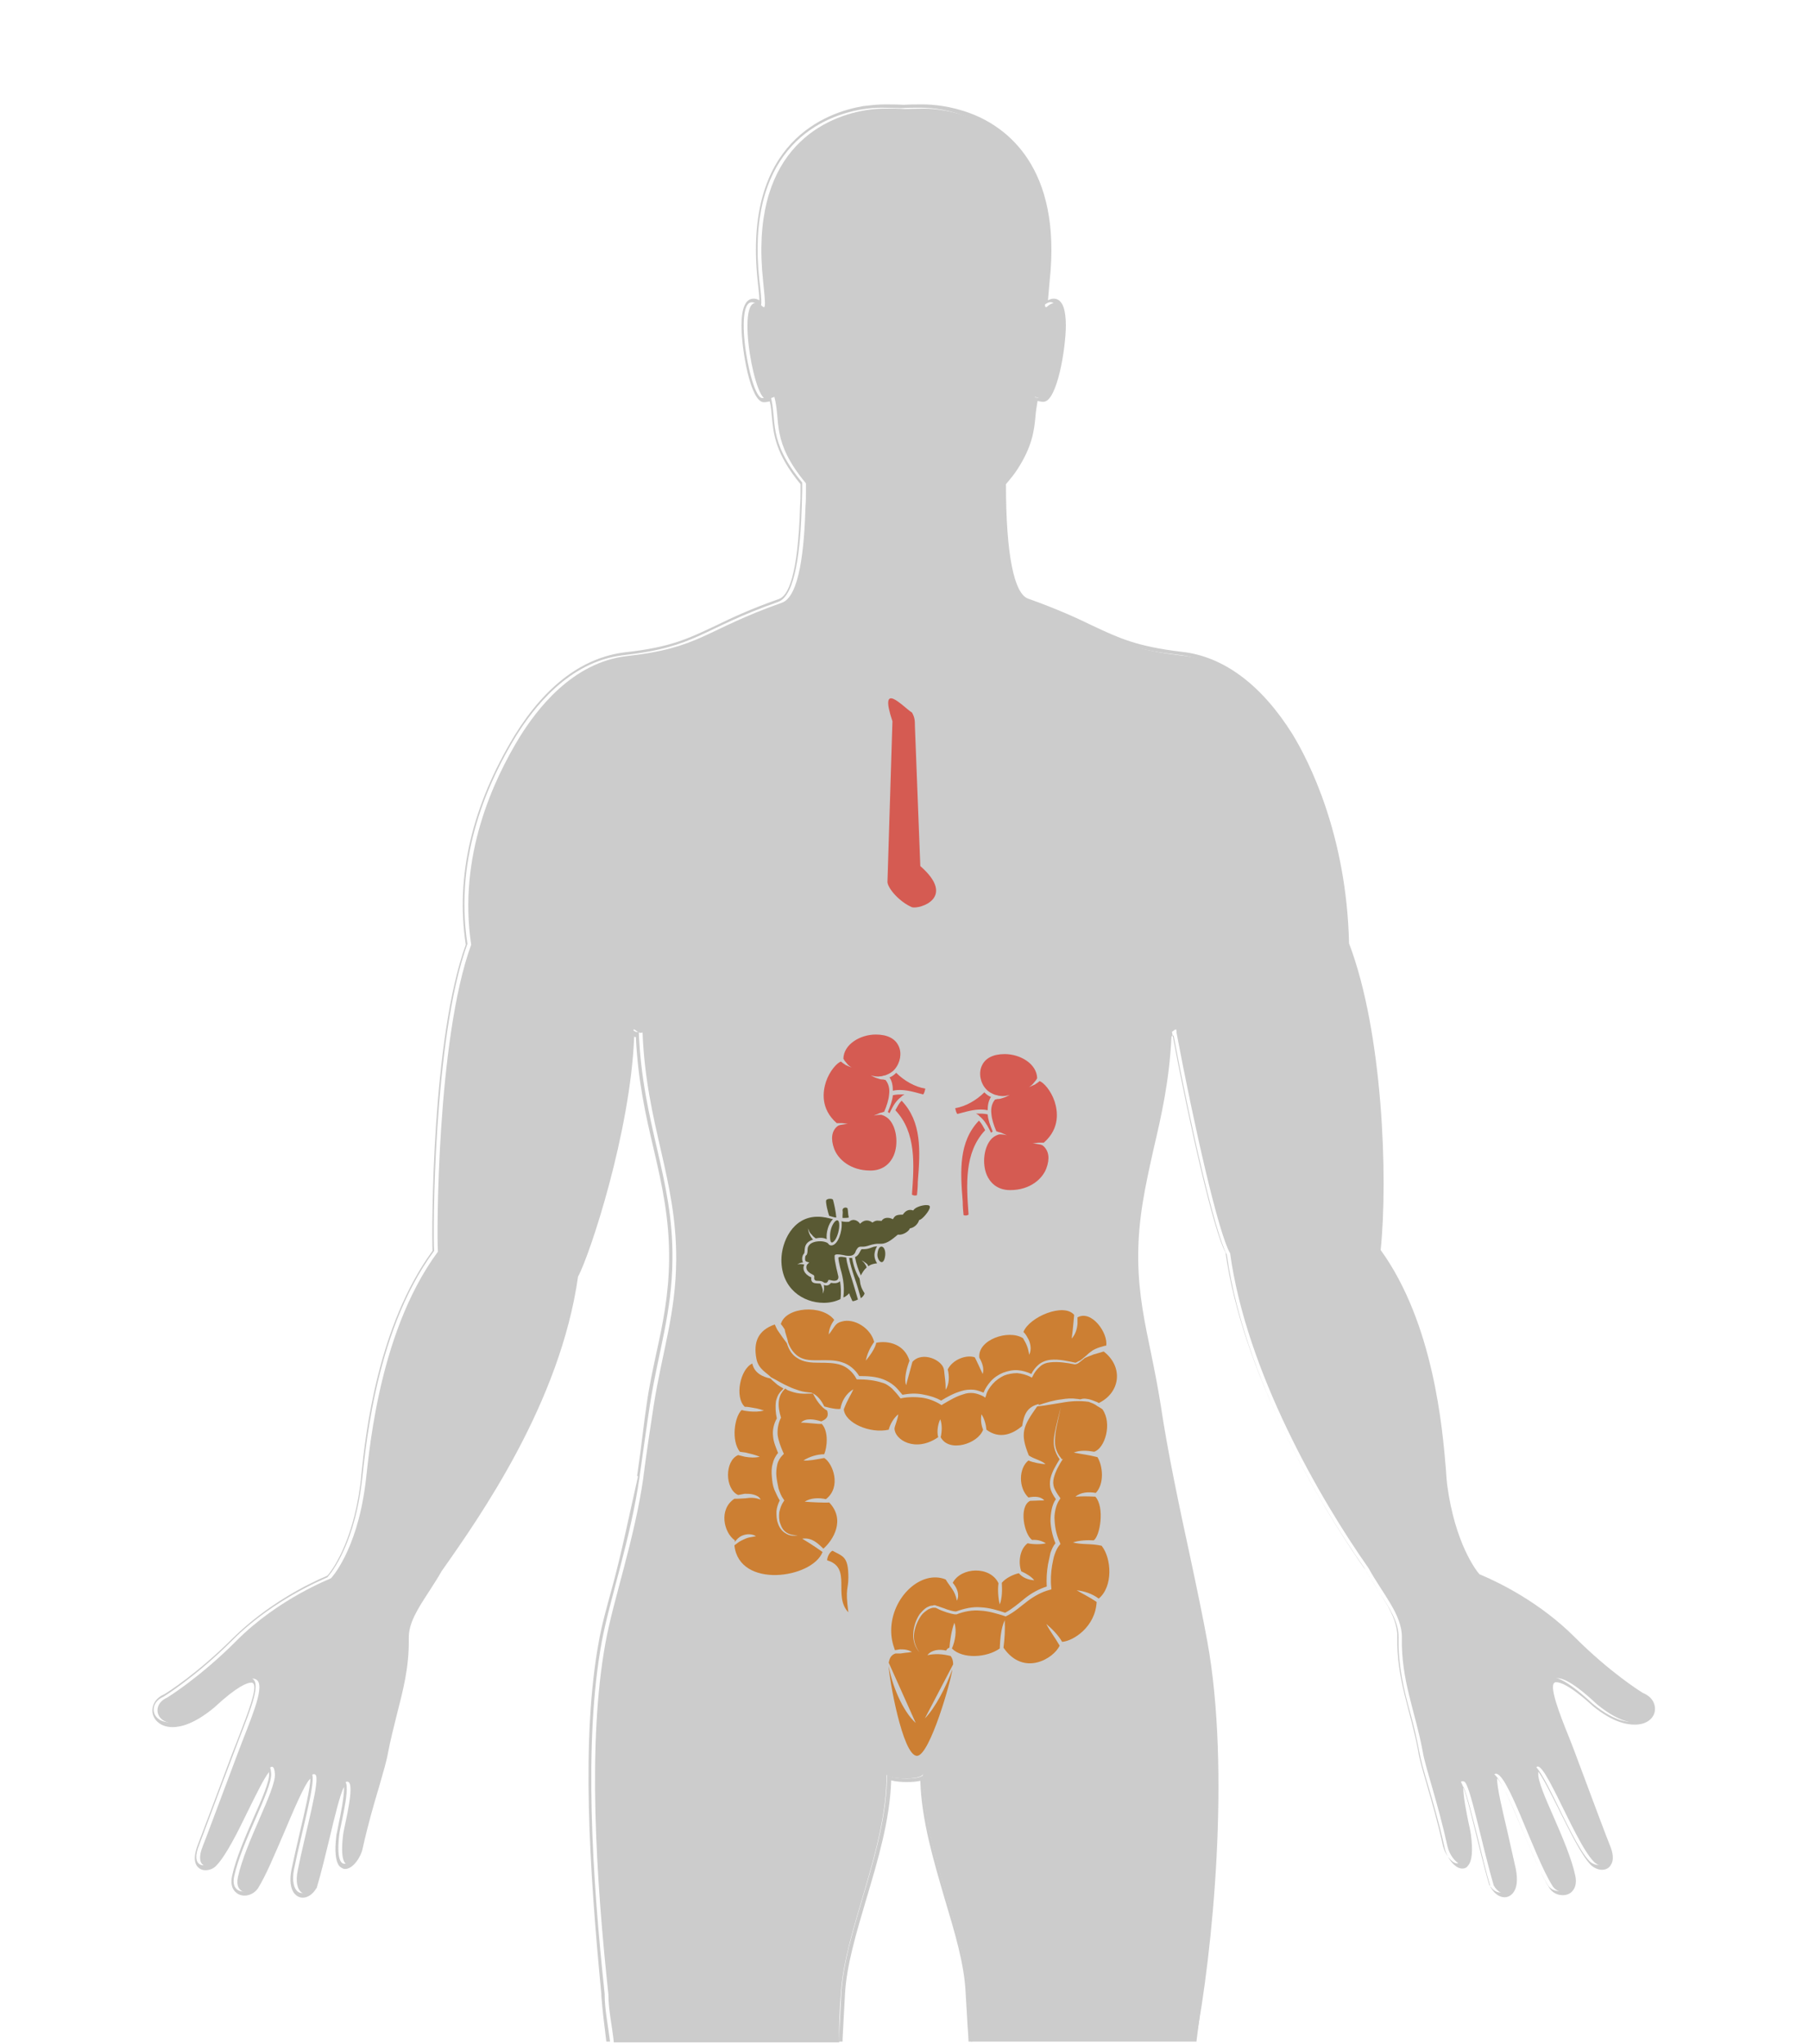<?xml version="1.0" encoding="utf-8"?>
<!-- Generator: Adobe Illustrator 19.2.0, SVG Export Plug-In . SVG Version: 6.00 Build 0)  -->
<svg version="1.1" id="Male" xmlns="http://www.w3.org/2000/svg" xmlns:xlink="http://www.w3.org/1999/xlink" x="0px" y="0px"
	 viewBox="0 0 435 491.3" style="enable-background:new 0 0 435 491.3;" xml:space="preserve">
<style type="text/css">
	.st0{fill:#CCCCCC;}
	.st1{opacity:0.5;}
	.st2{fill:#D8352A;}
	.st3{fill:#333300;}
	.st4{fill:#CC6600;}
    
    #Male-Bowel {
        opacity: 0.75;
        cursor: pointer;
    }
    #Male-Bowel:hover {
        opacity: 1.0;
        stroke:#5C0F00;    
    }
    
    #Male-Pancreas {
        opacity: 0.75;
        cursor: pointer;
    }
    #Male-Pancreas:hover {
        opacity: 1.0;
        stroke:#5C0F00;    
    }    

    #Male-Kidney {
        opacity: 0.75;
        cursor: pointer;
    }
    #Male-Kidney:hover {
        opacity: 1.0;
        stroke:#5C0F00;    
    }

    #Male-Oesophagus {
        opacity: 0.75;
        cursor: pointer;
    }
    #Male-Oesophagus:hover {
        opacity: 1.0;
        stroke:#5C0F00;    
    }    
      
</style>
<path id="Skin" class="st0" d="M290.3,394.5c-1-5.5-2.5-12.7-4.1-20.2c-2.6-12-5.5-25.7-7.1-36.6c-0.7-4.4-1.5-8.4-2.3-12.3
	c-1.5-7.3-3-14.1-3.1-22.6c-0.1-9.9,1.8-18,3.7-26.6c1.9-8.1,3.8-16.4,4.3-27.1c0.2,0,0.3-0.1,0.5-0.2c4.2,22.3,9.9,47.2,12.8,52.7
	c4.6,33,26.7,66.4,33.4,75.9c1,1.7,2,3.4,3.1,5c2.6,4,4.9,7.5,4.8,11.2c-0.1,7,1.3,12.6,2.9,18.4c0.8,2.9,1.5,5.9,2.1,9.1
	c0.3,1.8,1.1,4.6,2.1,8c1.2,4.1,2.7,9.2,4,15.1c0.4,2,2.3,4.9,4.2,4.9c0.6,0,1.1-0.2,1.4-0.7c1-1.1,1.2-3.6,0.7-7.5
	c-0.1-0.5-0.2-1.3-0.5-2.5c-0.4-1.9-1.5-7.2-1.3-9c0.8,1.7,2.2,7.4,3.4,12.1c1,4.1,2,8.3,3.1,12v0.1l0.1,0.1
	c0.9,1.5,2.1,2.3,3.3,2.3c0.8,0,1.5-0.4,2-1c1-1.2,1.2-3.2,0.7-5.8c-0.6-2.7-1.3-5.8-2-8.9c-1.1-4.7-2.6-10.9-2.5-12.9
	c1.5,1.4,4.4,8.3,6.3,13c2.2,5.2,4.4,10.5,6.3,13.4c0.7,1.1,1.9,1.7,3.2,1.7c1,0,1.9-0.4,2.4-1.1c0.5-0.6,1-1.7,0.6-3.6
	c-0.9-4.2-3.2-9.5-5.2-14.1c-2-4.5-3.8-8.7-3.7-10.4c0-0.2,0-0.4,0-0.5c1.1,1.4,3.3,5.8,5,9.2c2.7,5.4,5.4,10.9,7.6,13.2
	c0.7,0.7,1.8,1.2,2.7,1.2c0.9,0,1.7-0.4,2.1-1.1c0.8-1.1,0.7-2.8-0.3-5.1c-0.4-0.9-4.3-11.3-8.4-22.3c-0.5-1.4-1.1-2.8-1.6-4.1
	c-1.9-4.7-4.4-11.2-3.3-12.3c0.1-0.1,0.2-0.2,0.5-0.2c0.9,0,3.2,0.6,8.9,5.8c4.7,3.8,8,4.4,10,4.4l0,0c3,0,4.5-1.6,4.8-3.1
	c0.3-1.6-0.4-3.5-2.8-4.5c-0.7-0.4-8-5-16.4-13.4c-8.2-8.2-17.8-13-22.8-15.1h-0.1c-0.8-0.9-5.9-7.4-7.8-21.5
	c-0.1-0.7-0.2-2-0.3-3.6c-0.8-9.7-2.9-35.2-15.7-52.9c1.8-17.4,0.5-52.5-7.6-73.7c-0.6-26.2-9.7-43.9-13.6-50.3
	c-7.4-11.8-16.5-18.7-26.6-19.8c-10.9-1.3-15.1-3.3-21.5-6.3c-3.9-1.9-8.5-4-15.5-6.5c-3.3-1.2-5.3-10.4-5.3-27.5l0,0
	c1-1.2,2-2.4,2.7-3.5c3.6-5.5,4.1-9.4,4.4-12.9c0.1-1.2,0.3-2.4,0.5-3.6c0.5,0.1,1,0.2,1.4,0.2c3.3,0,5.4-12.9,5.4-18.4
	c0-1.8-0.2-3.2-0.5-4.2c-0.6-1.8-1.6-2.2-2.4-2.2c-0.4,0-0.9,0.1-1.4,0.4c0.1-1.3,0.3-3.3,0.4-4.6c3-27.5-10.5-37.1-18.9-40.3
	c-5-1.9-9.4-2.2-11.6-2.2c-1.5,0-3.1,0-4.6,0.1c-1.5-0.1-3.1-0.1-4.6-0.1c-1.6,0-3.4,0.2-5.1,0.4c-8.8,1.5-29,8.5-25.4,42.1
	c0.1,1.2,0.4,3.3,0.4,4.6c-0.5-0.3-0.9-0.4-1.4-0.4c-1.9,0-2.9,2.2-2.9,6.5c0,5.5,2.1,18.4,5.4,18.4c0.4,0,0.9-0.1,1.4-0.2
	c0.3,1.2,0.4,2.4,0.5,3.6c0.4,4.2,0.8,8.9,6.9,16.3c0,0.5,0,0.9,0,1.4v0.3c0,1.1,0,2.2-0.1,3.4c-0.5,17.3-3,21.8-5.1,22.5
	c-7.1,2.5-11.5,4.6-15.4,6.5c-6.4,3-10.6,5.1-21.5,6.3c-10.1,1.2-19.1,7.8-26.6,19.9c-10.3,17-14.3,33.9-11.8,50.4
	c-8.2,22.5-8.2,68.4-8,73.6c-13.2,18.1-16.1,44-17.1,53.7c-0.1,1.2-0.2,2.1-0.3,2.8c-1.9,14.1-7,20.6-7.8,21.5c0,0-0.1,0-0.1,0.1
	c-5,2.1-14.6,7-22.8,15.1c-8.3,8.3-15.7,13-16.4,13.4c-2.4,1-3.1,3.1-2.8,4.6s1.8,3.3,4.8,3.3c2,0,5.3-0.8,10-4.7c5.6-5.2,8-6,8.9-6
	c0.3,0,0.4,0.1,0.5,0.2c1.1,1.1-1.5,7.6-3.3,12.3c-0.5,1.4-1.1,2.8-1.6,4.1c-3.7,9.9-8,21.3-8.4,22.3c-0.9,2.3-1,4-0.3,5.1
	c0.5,0.7,1.2,1.1,2.1,1.1c1,0,2-0.4,2.7-1.2c2.2-2.3,5-7.8,7.6-13.2c1.7-3.4,3.8-7.8,5-9.2c0,0.1,0,0.3,0,0.5
	c0.1,1.7-1.7,6-3.7,10.4c-2,4.6-4.3,9.9-5.2,14.1c-0.4,1.9,0.1,3,0.6,3.6c0.6,0.7,1.4,1.1,2.4,1.1c1.3,0,2.5-0.7,3.2-1.7
	c1.9-3,4.1-8.3,6.3-13.4c2-4.7,4.9-11.7,6.3-13c0.1,1.9-1.4,8.2-2.5,12.9c-0.7,3-1.4,6.1-2,8.9c-0.5,2.5-0.3,4.6,0.7,5.8
	c0.5,0.6,1.2,1,2,1c1.2,0,2.4-0.8,3.3-2.3l0.1-0.1v-0.1c1.1-3.7,2.1-7.9,3.1-12c1.1-4.7,2.5-10.4,3.4-12.1c0.2,1.8-0.9,7.1-1.3,9
	c-0.2,1.2-0.4,2-0.5,2.5c-0.5,4-0.2,6.4,0.7,7.5c0.4,0.4,0.9,0.7,1.4,0.7c1.9,0,3.8-2.9,4.2-4.9c1.3-5.9,2.8-11,4-15
	c1-3.5,1.8-6.2,2.1-8c0.6-3.2,1.4-6.2,2.1-9.1c1.5-5.9,3-11.4,2.9-18.4c-0.1-3.7,2.2-7.2,4.8-11.2c1-1.6,2.1-3.2,3.1-5
	c9.3-13.2,28.5-40.5,32.8-70.8c2.8-5.1,12.6-34.7,13.5-57.7c0.1,0.1,0.2,0.1,0.4,0.1c0.5,10.6,2.4,19,4.3,27
	c2,8.6,3.8,16.7,3.7,26.6c-0.1,8.4-1.5,15.3-3.1,22.5c-0.8,3.8-1.7,7.8-2.3,12.2c-0.7,4.5-1.2,9.8-2.3,17.2l0.2,0.1v0.1
	c-2,8.8-3.8,17.7-5.9,25.5c-1.4,5.2-2.8,10-3.5,14.1c-4.3,23.3-2.3,54.5,0.6,84.8v0.4c0.3,3.7,0.7,7,1.2,11h0.9
	c-0.5-4-1.3-7.7-1.3-11.4v-0.1c-3-28-5.1-60.7-0.7-84.6c1.9-10.2,7-24.9,9.1-39.7v-0.1c0.9-6.2,1.7-12.1,2.5-17.3
	c2-12.7,5.3-21.9,5.4-34.9c0.2-19.6-7.2-32.2-8.1-54.7c-1.2,0.6-2.3-1.9-2.2,0c-0.6,22.9-10.7,53.4-13.5,58.3
	c-3.9,28.4-21,53.9-32.7,70.6c-3.4,6.2-8.1,11.2-8,16.7c0.2,10.3-3.2,17.6-5,27.3c-0.6,3.8-3.6,12.1-6,23c-0.8,3.5-6,8.5-4.6-3
	c0.2-2,3.5-14,0.6-12.7c-1.4,0.6-4.2,15.1-7.1,25c-2.2,3.6-5.5,1.9-4.4-3.8c1.8-9,5.6-22.1,4.2-23c-2.8-1.7-9.4,19.9-14,27
	c-1.4,2.1-5.5,1.9-4.6-2.3c1.8-8.4,9.2-20.9,8.9-24.8c-0.5-8.4-9.2,16.2-14.2,21.2c-1.7,1.7-5.3,1.4-3.1-4c0.4-1,4.4-11.8,8.4-22.3
	c2.8-7.6,6.5-15.5,4.7-17.4c-1.1-1.2-4.1-0.4-10.7,5.8c-11.9,9.8-16.6,0.7-11-1.7c0,0,7.7-4.7,16.6-13.6
	c10.2-10.2,22.8-15,22.8-15.1c0,0,6.1-6.3,8.2-22.2c0.8-5.2,2.5-36,17.5-56.3c-0.3-3.3-0.3-51.1,8-73.8c-3.3-21.3,5.3-39.5,11.7-50
	c3.9-6.2,12.4-17.9,25.9-19.4c17.7-2,18.4-6.2,37.1-12.8c4.3-1.5,5.4-13.1,5.7-23.3c0-1.1,0.1-2.3,0.1-3.4c0-0.7,0-1.4,0-2
	c-8.4-10.1-6-14.9-7.6-20.8c-0.8,0.3-1.5,0.5-2,0.5c-3.2,0-7.8-28.2-0.8-22.2c0.7,0.6,0.8-0.4,0.1-6.1C179.3,37,196,28.2,207.2,26.3
	c1.8-0.3,3.5-0.4,4.9-0.4c1.6,0,3.1,0.1,4.6,0.1c1.5-0.1,3-0.1,4.6-0.1c3,0,7,0.5,11.2,2.2c10.1,3.9,21,14.3,18.3,39.3
	c-0.6,5.7-0.6,6.7,0.1,6.1c7-6.1,2.4,22.2-0.8,22.2c-0.6,0-1.3-0.2-2.1-0.5c-1.4,5.1,0,9.4-5.1,17.1c-0.7,1.1-1.9,2.3-2.9,3.6v0.3
	c0,11,0.9,26.6,6,28.4c18.7,6.6,19.5,10.8,37.2,12.8c13.5,1.5,22.1,13.2,25.9,19.4c6.2,10.2,13,27.8,13.5,50
	c8.3,21.3,9.4,56.5,7.6,73.8c15,20.3,15.3,51.2,16.1,56.3c2.1,15.8,8.2,22.2,8.2,22.2c0,0.1,12.6,4.8,22.8,15.1
	c8.9,8.9,16.6,13.6,16.6,13.6c5.6,2.4,0.8,11.5-11,1.7c-6.6-6.1-9.6-7-10.7-5.8c-1.8,1.9,1.9,9.9,4.7,17.4c4,10.6,8,21.4,8.4,22.3
	c2.2,5.4-1.4,5.7-3.1,4c-5-5.1-13.7-29.7-14.2-21.2c-0.2,3.9,7.1,16.4,8.9,24.8c0.9,4.2-3.2,4.4-4.6,2.3c-4.6-7.1-11.2-28.6-14-27
	c-1.4,0.8,2.4,13.9,4.2,23c1.2,5.7-2.2,7.3-4.4,3.8c-2.9-10-5.7-24.4-7.1-25c-2.9-1.3,0.4,10.7,0.6,12.7c1.4,11.5-3.8,6.5-4.6,3
	c-2.4-10.9-5.5-19.2-6-23c-1.8-9.7-5.2-17-5-27.3c0.1-5.5-4.6-10.5-8-16.7c-11.7-16.6-29.3-47.3-33.3-75.7
	c-2.8-4.9-8.6-30.4-12.9-53.1c0.1-1.9-0.9,0.6-2.2,0c-0.9,22.4-8.2,35-8.1,54.7c0.1,13,3.4,22.2,5.4,34.9
	c2.7,17.6,8.6,42.4,11.3,56.8c5,27.1,2.5,65.2-1.6,96.2h0.9C291.5,469.9,296,425.7,290.3,394.5z"/>
<path id="Inseem" class="st0" d="M233,479.3c-0.9-15.4-11-34.5-11-52.7c-0.3,1.4-8.5,1.2-8.7-0.1c0,18.2-10.2,37.5-11,52.8
	c-0.2,4-0.4,7.5-0.6,11.5h0.9c0-1,0.1-1.7,0.1-2.4l0.5-9.2c0.4-6.8,2.7-14.5,5.1-22.6c2.8-9.4,5.7-19.1,6-28.6
	c1.1,0.3,2.5,0.4,3.7,0.4c1.5,0,2.5-0.1,3.3-0.3c0.3,9.6,3.2,19.2,5.9,28.5c2.4,8,4.7,15.6,5,22.5l0.5,8.4c0.1,1.1,0.1,1.3,0.2,3.3
	h0.9C233.4,486.9,233.2,483.3,233,479.3z"/>
<path id="Body" class="st0" d="M202.2,479.3c0.9-15.4,11-34.6,11-52.7c0.3,1.2,8.4,1.4,8.7-0.1c0,18.2,10.1,37.4,11,52.8
	c0.2,4,0.4,7.5,0.6,11.5h54.2c4.1-31,6.6-69.1,1.6-96.2c-2.7-14.4-8.5-39.1-11.3-56.7c-2-12.7-5.3-22-5.4-35
	c-0.2-19.6,7.2-32.2,8.1-54.7c1.2,0.6,2.3-1.9,2.2,0c4.3,22.8,10.1,48.3,12.9,53.1c3.9,28.4,21.6,59.1,33.3,75.7
	c3.4,6.2,8.1,11.2,8,16.7c-0.2,10.3,3.2,17.6,5,27.3c0.6,3.8,3.6,12.1,6,23c0.8,3.5,6,8.5,4.6-3c-0.2-2-3.5-14-0.6-12.7
	c1.4,0.6,4.2,15.1,7.1,25c2.2,3.6,5.5,1.9,4.4-3.8c-1.8-9-5.6-22.1-4.2-23c2.8-1.7,9.4,19.9,14,27c1.4,2.1,5.5,1.9,4.6-2.3
	c-1.8-8.4-9.2-20.9-8.9-24.8c0.5-8.4,9.2,16.2,14.2,21.2c1.7,1.7,5.3,1.4,3.1-4c-0.4-1-4.4-11.8-8.4-22.3
	c-2.8-7.6-6.5-15.5-4.7-17.4c1.1-1.2,4.1-0.4,10.7,5.8c11.9,9.8,16.6,0.7,11-1.7c0,0-7.7-4.7-16.6-13.6
	c-10.2-10.2-22.8-15-22.8-15.1c0,0-6.1-6.3-8.2-22.2c-0.8-5.2-1.1-36-16.1-56.3c1.8-17.3,0.7-52.5-7.6-73.8
	c-0.5-22.2-7.3-39.8-13.5-50c-3.9-6.2-12.4-17.9-25.9-19.4c-17.7-2-18.6-6.2-37.3-12.8c-5.1-1.8-6-17.4-6-28.4v-0.3
	c1-1.3,2.2-2.5,2.9-3.6c5.1-7.7,3.6-12,5-17.1c0.8,0.3,1.5,0.5,2.1,0.5c3.2,0,7.8-28.2,0.8-22.2c-0.7,0.6-0.7-0.4-0.1-6.1
	c2.7-25-8.1-35.4-18.3-39.3c-4.2-1.6-8.3-2.2-11.2-2.2c-1.6,0-3.1,0.1-4.6,0.1c-1.5-0.1-3-0.1-4.6-0.1c-1.4,0-3.1,0.1-4.9,0.4
	c-11.2,1.9-27.9,10.6-24.6,41.1c0.6,5.7,0.6,6.7-0.1,6.1c-7-6.1-2.4,22.2,0.8,22.2c0.6,0,1.3-0.2,2-0.5c1.6,5.9-0.8,10.7,7.6,20.8
	c0,0.7,0,1.3,0,2c0,1.1,0,2.2-0.1,3.4c-0.3,10.2-1.4,21.8-5.7,23.3c-18.7,6.6-19.4,10.8-37.1,12.8c-13.5,1.5-22,13.2-25.9,19.4
	c-6.4,10.5-14.9,28.7-11.7,50c-8.3,22.7-8.3,70.5-8,73.8c-15,20.3-16.7,51.2-17.5,56.3c-2.1,15.8-8.2,22.2-8.2,22.2
	c0,0.1-12.6,4.8-22.8,15.1c-8.9,8.9-16.6,13.6-16.6,13.6c-5.6,2.4-0.8,11.5,11,1.7c6.6-6.1,9.6-7,10.7-5.8c1.8,1.9-1.9,9.9-4.7,17.4
	c-4,10.6-8,21.4-8.4,22.3c-2.2,5.4,1.4,5.7,3.1,4c5-5.1,13.7-29.7,14.2-21.2c0.2,3.9-7.1,16.4-8.9,24.8c-0.9,4.2,3.2,4.4,4.6,2.3
	c4.6-7.1,11.2-28.6,14-27c1.4,0.8-2.4,13.9-4.2,23c-1.2,5.7,2.2,7.3,4.4,3.8c2.9-10,5.7-24.4,7.1-25c2.9-1.3-0.4,10.7-0.6,12.7
	c-1.4,11.5,3.8,6.5,4.6,3c2.4-10.9,5.5-19.2,6-23c1.8-9.7,5.2-17,5-27.3c-0.1-5.5,4.6-10.5,8-16.7c11.7-16.6,28.7-42.1,32.7-70.6
	c2.8-4.9,12.9-35.3,13.5-58.3c-0.1-1.9,0.9,0.6,2.2,0c0.9,22.4,8.2,35,8.1,54.7c-0.1,13-3.4,22.2-5.4,34.9
	c-0.8,5.2-1.7,11.1-2.5,17.3v0.1c-2.1,14.8-7.3,29.6-9.1,39.7c-4.4,23.9-2.3,56.6,0.7,84.6v0.1c0,3.7,0.9,7.4,1.3,11.4h54.2
	C201.7,486.9,201.9,483.3,202.2,479.3z"/>
<g id="Male-Kidney" onclick="parent.buttonEvent('Kidney', 'Male')" class="st1">
	<title>Kidney cancer</title>
	<g>
		<path class="st2" d="M237.9,271.5l0.1,0.2c0.1,0.2,0.2,0.4,0.3,0.6c0.2-0.1,0.3-0.2,0.4-0.3c-0.6-1.4-1.1-2.8-1.2-4.1
			c-0.8-0.2-1.7-0.2-2.8-0.2c0.3,0.2,0.6,0.3,0.8,0.6C236.6,269.2,237.3,270.3,237.9,271.5z"/>
		<path class="st2" d="M250.9,275.5L250.9,275.5c-0.2-0.1-0.2-0.2-0.3-0.2c-0.2-0.1-0.5-0.2-0.7-0.2c-0.5-0.1-1.1-0.2-1.6-0.2
			c0.6-0.1,1.1-0.2,1.6-0.2c0.2,0,0.6,0,0.8,0c0.1,0,0.2,0,0.3,0c4-3.5,3.3-7.7,2.6-9.9c-0.9-2.7-2.7-4.6-3.6-4.9
			c-0.2,0.1-0.2,0.2-0.4,0.3c-0.2,0.2-0.5,0.3-0.7,0.5c-0.5,0.2-1,0.5-1.5,0.6c0.5-0.2,0.9-0.6,1.2-1c0.2-0.2,0.3-0.4,0.5-0.6
			c0.1-0.2,0.2-0.3,0.3-0.5c-0.1-3.5-4.1-5.8-7.8-5.8c-2.8,0-4.7,1-5.5,2.8c-0.8,1.7-0.4,4.1,1,5.6c0.6,0.7,1.4,1.1,2.2,1.4l0.5,0.1
			c0.1,0,0.2,0.1,0.3,0.1c0.3,0,0.6,0.1,0.9,0.1c0.6,0,1.2-0.1,1.8-0.3c-0.5,0.3-1.1,0.6-1.8,0.8c-0.3,0.1-0.6,0.2-1,0.2
			c-0.2,0-0.3,0-0.5,0.1c-0.1,0-0.2,0-0.2,0c-0.7,0.8-1.1,2-0.9,3.5c0.1,1.3,0.6,2.8,1.2,4.2l0,0c0.2,0,0.2,0,0.4,0.1
			c0.2,0.1,0.5,0.1,0.7,0.2c0.5,0.2,0.9,0.4,1.4,0.6c-0.5-0.1-1-0.2-1.5-0.2c-0.2,0-0.5,0-0.6,0.1c-0.1,0-0.2,0.1-0.3,0.1l-0.2,0.1
			l0,0c-0.4,0.2-0.7,0.4-1.1,0.8c-1.8,1.9-2.3,5.9-1.1,8.7c0.7,1.6,2.3,3.6,5.6,3.6c4.9,0,7.8-2.8,8.7-5.2
			C252.5,278.5,252.2,276.7,250.9,275.5z"/>
		<path class="st2" d="M232.6,267.7L232.6,267.7l-0.1-0.5c2-0.5,3.6-0.6,5-0.3c0-1.2,0.2-2.3,0.8-3.2c-0.6-0.2-1.1-0.6-1.6-1.1
			c-1.9,1.9-4.5,3.4-7,3.8c0.1,0.5,0.2,1,0.5,1.4c0.7-0.2,1.5-0.4,2.3-0.6L232.6,267.7L232.6,267.7L232.6,267.7z"/>
		<path class="st2" d="M231.7,292.1c0.4,0.2,0.9,0.1,1.2-0.1v-0.1c-0.5-7-1.1-14.8,4-20.2c-0.5-0.9-0.9-1.7-1.5-2.3
			c-4.9,5.1-4.5,12.1-3.9,19.5C231.5,290,231.6,291.1,231.7,292.1z"/>
	</g>
	<g>
		<path class="st2" d="M214.3,266.8l-0.1,0.2c-0.1,0.2-0.2,0.4-0.3,0.6c-0.2-0.1-0.3-0.2-0.4-0.3c0.6-1.4,1.1-2.8,1.2-4
			c0.8-0.2,1.7-0.2,2.8-0.2c-0.3,0.2-0.6,0.3-0.8,0.6C215.6,264.5,214.9,265.6,214.3,266.8z"/>
		<path class="st2" d="M201.3,270.8L201.3,270.8c0.2-0.1,0.2-0.2,0.3-0.2c0.2-0.1,0.5-0.2,0.7-0.2c0.5-0.1,1.1-0.2,1.6-0.2
			c-0.6-0.1-1.1-0.2-1.6-0.2c-0.2,0-0.6,0-0.8,0c-0.1,0-0.2,0-0.3,0c-4-3.5-3.3-7.7-2.6-9.9c0.9-2.7,2.7-4.6,3.6-4.9
			c0.2,0.1,0.2,0.2,0.4,0.3c0.2,0.2,0.5,0.3,0.7,0.5c0.5,0.2,1,0.5,1.5,0.6c-0.5-0.2-0.9-0.6-1.2-1c-0.2-0.2-0.3-0.4-0.5-0.6
			c-0.1-0.2-0.2-0.3-0.3-0.5c0.1-3.5,4.1-5.8,7.8-5.8c2.8,0,4.7,1,5.5,2.8c0.8,1.7,0.4,4-1,5.6c-0.6,0.7-1.4,1.1-2.2,1.4l-0.5,0.1
			c-0.1,0-0.2,0.1-0.3,0.1c-0.3,0-0.6,0.1-0.9,0.1c-0.6,0-1.2-0.1-1.8-0.3c0.5,0.3,1.1,0.6,1.8,0.8c0.3,0.1,0.6,0.2,1,0.2
			c0.2,0,0.3,0,0.5,0.1c0.1,0,0.2,0,0.2,0c0.7,0.8,1.1,2,0.9,3.5c-0.1,1.3-0.6,2.8-1.2,4.2l0,0c-0.2,0-0.2,0-0.4,0.1
			c-0.2,0.1-0.5,0.1-0.7,0.2c-0.5,0.2-0.9,0.4-1.4,0.6c0.5-0.1,1-0.2,1.5-0.2c0.2,0,0.5,0,0.6,0.1c0.1,0,0.2,0.1,0.3,0.1l0.2,0.1
			l0,0c0.4,0.2,0.7,0.4,1.1,0.8c1.8,1.9,2.3,5.9,1.1,8.7c-0.7,1.6-2.3,3.6-5.6,3.6c-4.9,0-7.8-2.8-8.7-5.2
			C199.7,273.8,200,271.9,201.3,270.8z"/>
		<path class="st2" d="M219.6,263L219.6,263l0.1-0.5c-2-0.5-3.6-0.6-5-0.3c0-1.2-0.2-2.3-0.8-3.2c0.6-0.2,1.1-0.6,1.6-1.1
			c1.9,1.9,4.5,3.4,7,3.8c-0.1,0.5-0.2,1-0.5,1.4c-0.7-0.2-1.5-0.4-2.3-0.6L219.6,263L219.6,263L219.6,263z"/>
		<path class="st2" d="M220.5,287.3c-0.4,0.2-0.9,0.1-1.2-0.1v-0.1c0.5-7,1.1-14.8-4-20.2c0.5-0.9,0.9-1.7,1.5-2.3
			c4.9,5.1,4.5,12.1,3.9,19.5C220.7,285.3,220.6,286.3,220.5,287.3z"/>
	</g>
</g>
<g id="Male-Bowel" onclick="parent.buttonEvent('Bowel', 'Male')" class="st4">
	<title>Bowel cancer</title>
	<path class="st5" d="M204,379.2c0-5.1-1.3-5-3.8-6.4c-0.6,0.2-1.3,1.4-1.3,2.3c6.1,1.8,1.3,8.5,5.1,12.5
		C203.2,381.7,204,382.2,204,379.2z"/>
	<g>
		<path class="st4" d="M192.4,335c-1-0.1-2-0.4-3-0.8c-0.2-0.1-0.4-0.3-0.6-0.4c-0.3,0.4-0.6,0.6-0.8,1c-0.4,0.5-0.6,1.3-0.7,1.9
			c-0.2,1.3,0.1,2.8,0.5,4.1v0.1l-0.1,0.1c-0.6,1.3-0.8,2.7-0.7,4c0.2,1.4,0.7,2.7,1.3,4.1l0.2,0.4l-0.3,0.3
			c-0.6,0.6-1.1,1.4-1.3,2.3c-0.2,0.9-0.3,1.9-0.2,2.8c0.1,1,0.3,1.9,0.5,2.9c0.3,0.9,0.6,1.8,1.2,2.6l0.2,0.3l-0.2,0.3
			c-0.5,0.7-0.8,1.6-1,2.5c-0.1,0.9-0.1,1.9,0.2,2.7c0.3,0.9,0.7,1.7,1.5,2.2c0.7,0.5,1.7,0.7,2.7,0.7c-1,0.2-2,0.1-2.9-0.5
			c-0.9-0.5-1.5-1.4-1.8-2.3c-0.4-1-0.4-2-0.4-3c0.1-0.9,0.4-1.8,0.8-2.6c-0.5-0.8-0.9-1.7-1.3-2.6c-0.4-1-0.5-2-0.6-3.1
			c-0.1-1-0.1-2.1,0.2-3.1c0.2-0.9,0.6-1.8,1.3-2.6c-0.5-1.3-1.1-2.6-1.2-4c-0.2-1.5,0.2-3.1,0.9-4.3c-0.3-1.4-0.4-2.8-0.2-4.2
			c0.2-0.7,0.4-1.4,0.9-2c0.3-0.4,0.6-0.6,0.9-1c-0.6-0.4-1.3-0.7-1.8-1.2c-0.4-0.4-0.9-0.7-1.3-1.2c-1.9-0.4-3.9-1.3-4.4-3.6
			c-2.9,1.3-4.3,8.1-1.8,10.4c0.4,0,0.7,0,1.2,0.1c0.5,0.1,1.2,0.2,1.7,0.3c0.5,0.1,1.1,0.3,1.7,0.5c-1.2,0.3-2.3,0.3-3.5,0.2
			c-0.5-0.1-1.2-0.1-1.7-0.3c-0.1,0-0.1,0-0.2,0c-1.7,1.7-2.5,7.3-0.4,10c0.4,0.1,0.9,0.1,1.4,0.2c1.2,0.3,2.2,0.5,3.4,1
			c-1.2,0.3-2.4,0.2-3.6,0c-0.5-0.1-1.1-0.3-1.6-0.4c-3.3,1.4-3.2,8.2,0,9.6c0.5-0.1,1.1-0.2,1.6-0.3c0.6,0,1.4,0,2.1,0.2
			c0.7,0.2,1.4,0.5,1.7,1.2c-1.3-0.5-2.4-0.5-3.7-0.3c-0.6,0-1.3,0.1-1.9,0.1c-0.3,0-0.5,0-0.7,0c-3.8,2.5-2.6,8.1,0.1,10
			c0,0.1,0,0.2,0,0.4c0.4-0.6,1-1.2,1.7-1.5c1.1-0.5,2.4-0.5,3.4,0.1c-0.5,0.1-1.1,0.2-1.6,0.3s-1,0.3-1.4,0.5
			c-0.4,0.2-0.9,0.4-1.4,0.8c-0.3,0.2-0.5,0.4-0.8,0.6c1.1,10.5,18.7,8,21.2,1.6c0,0-2.5-1.8-4.9-3.2c2.5-0.4,4.1,1.5,5.1,2.4
			c2.3-2,5.4-6.9,1.4-11.1c-1.2,0.1-4.9-0.1-5.9-0.2c1.4-0.9,3.4-1,5.1-0.6c3.8-2.9,1.7-8.6-0.4-9.9c-2.2,0.4-3.6,0.7-5,0.6
			c1.4-0.9,3.3-1.5,5-1.5c0.7-1.7,1.1-5.5-0.6-7.3c-0.8,0.1-3.3-0.3-5-0.3c1.2-1.2,3.2-0.8,4.9-0.3c1.9-0.8,1.6-1.8,1.4-2.6
			c-1.4-0.7-2.7-2.6-3.4-4.1C194.4,335,193.4,335.1,192.4,335z"/>
		<path class="st4" d="M189.5,322.7c0.5,1.4,1.3,2.6,2.5,3.4c1.5,1,3.3,0.9,5.1,0.9s3.6-0.1,5.4,0.5c1.7,0.5,3.2,1.8,4.1,3.3
			c2,0,4,0.1,5.8,0.8c1,0.4,1.9,0.9,2.7,1.6c0.7,0.6,1.3,1.4,1.9,2.1c1.6-0.3,3.2-0.4,4.8-0.1c1.6,0.3,3.1,0.7,4.5,1.5
			c1.5-0.9,3.1-1.8,4.9-2.3c0.9-0.3,2-0.4,3-0.3c0.8,0.1,1.6,0.4,2.3,0.7c0.4-1,1-1.9,1.7-2.7c0.8-0.9,1.8-1.6,3-2.1
			c1.1-0.4,2.3-0.7,3.6-0.6c1.1,0.1,2.2,0.4,3.2,0.9c0.4-0.8,1-1.6,1.7-2.2c0.8-0.7,1.9-1.1,2.9-1.2c2.1-0.2,4.1,0.3,6,0.7
			c0.4-0.1,0.7-0.4,1.1-0.5c0.4-0.3,0.7-0.5,1-0.8c0.2-0.1,0.3-0.3,0.5-0.4c0.5-0.5,1-0.9,1.6-1.3c0.7-0.4,1.5-0.7,2.3-0.9
			c0.3-0.1,0.6-0.2,0.9-0.2c0.5-3-3.5-8.7-6.9-6.8c0,0.5,0,1,0,1.5c-0.1,1.3-0.5,2.6-1.4,3.6c0.4-2.9,0.4-3.9,0.6-5.7
			c-2.5-3-10.8,0.5-12.2,4.1c0.4,0.4,0.7,0.8,1,1.4c0.4,0.6,0.6,1.3,0.7,2c0.1,0.7,0,1.4-0.3,2.1c-0.3-1.7-0.6-2.5-1.5-4l0,0
			c-3.5-2.2-11,0.4-10.5,4.7c0.7,1.2,1.2,2.6,0.8,3.9c-0.1-0.2-1.8-3.9-1.9-4c-2-0.7-5.3,0.5-6.5,2.9c0.4,1.6,0.4,3.5-0.5,4.9
			c0-2.2-0.2-2.7-0.4-4.8c-0.3-2.3-5.2-4.6-7.6-1.9c-0.1,0.5-1.4,5-1.5,5.6c-0.6-1.6,0.2-4.3,0.8-5.9c-1.2-3.9-5-4.9-8-4.3
			c0,0-0.1,1.4-2.5,4.3c0.3-1.6,1-3.1,2-4.5c-0.8-3.3-4.8-5.8-7.8-4.9c-1.6,0.4-1.6,1.2-3.1,3.1c0-1.3,0.6-2.5,1.3-3.5
			c-2.9-3.8-11.6-3.1-12.8,0.9c0,0,0,0-0.1,0c0.4,0.5,0.7,0.9,1,1.4C188.8,320.5,189.3,321.5,189.5,322.7z"/>
		<path class="st4" d="M258,370.8c1.5-0.5,3.4-0.6,5-0.5c1.5-1,2.7-7.9,0.4-10.5c-2.2-0.1-3-0.1-4.8,0c1.3-1.1,3.2-1.2,4.9-0.9
			c2.1-2.2,1.7-6.5,0.4-8.6c-2.4-0.6-3.1-0.6-5.7-1.1c1.5-0.6,3.2-0.5,4.9-0.2c2.6-0.8,4.4-6.8,2-10.2c-0.5-0.4-1.2-0.7-1.7-1.1
			c-0.5-0.3-1.1-0.5-1.6-0.7c-2.2-0.3-4.2-0.2-6.4,0.2c-2,0.3-4,0.7-6,0.9c-3.4,4.8-4.2,6.4-2,11.8c1.3,0.9,3.2,1.2,4,2.1
			c-1.2-0.1-3-0.4-4.1-0.9c-2.3,1.8-2.5,6.5,0,8.9c1.4-0.3,3-0.3,3.8,0.7c-1.5,0-2.6,0.1-3.4,0.1c-2.8,1.4-1.4,8.2,0.5,9.4
			c1.2-0.1,2.3,0.2,3.3,0.8c-1.1,0.3-3,0.3-4.4,0c-2.1,1.6-2.2,5-1.5,6.8h0.1c1.1,0.5,2.3,1.2,3,2.1c-1.4-0.1-2.8-0.6-3.7-1.7
			c-1.4,0.3-3.2,1.2-4.1,2.3c0.1,1.7,0.1,3.7-0.5,5.2c-0.4-1.6-0.5-3.6-0.3-5.1c-2-4.2-9-3.9-11-0.1c1.1,1.3,1.7,2.9,1,4.3
			c-0.5-2.5-1.5-3.1-2.7-5.1c-5.9-2.4-13.1,4.3-13.1,12.3c0,1.6,0.3,3.1,0.9,4.7c0.4-0.1,0.8-0.1,1.2-0.2c0.4,0,1,0,1.5,0.1
			c0.5,0.1,1,0.3,1.4,0.5c-0.5,0.1-1,0.2-1.4,0.2c-0.5,0.1-0.9,0.1-1.4,0.2c-0.4,0-0.8,0-1.2,0c-1.1,0.4-1.4,1.2-1.6,2.2l6.5,14.5
			c-3.2-2.9-5.7-9.1-6.5-13.7c0,2.4,3.3,21.6,6.8,21.6c3.1,0,8.3-18.4,8.5-20.8c-1.4,4-4.1,9.3-6.6,11.8l6.8-13c0-0.8-0.2-1.5-0.6-2
			c-2-0.5-3.7-0.6-5.6-0.2c1-1.3,2.9-1.5,4.5-1.1c0.2-0.4,0.5-0.6,0.8-0.7c0.1-1.4,0.5-4.3,1.2-6c0.6,1.9,0.2,4.4-0.6,6.2l0,0
			c2.6,2.6,8.4,2.2,11.5,0c0.1-2.3,0.3-4.9,1.2-6.8c0.1,2,0,4.4-0.3,6.6c4.9,7.1,12.2,2.5,13.5-0.5c-1.2-2.1-2.3-3.4-3.2-5.2
			c1.4,1.2,2.9,2.7,3.8,4.3c2.7-0.2,8-3.6,8.3-9.6c-1.8-1.2-3.1-1.8-4.8-2.8c1.8,0.2,3.7,0.8,5.3,2c3.5-2.9,3.1-9.7,0.7-12.7
			C262.3,371,260.2,371.4,258,370.8z M255.6,350.7c-0.9,1.4-1.8,3-2.2,4.6c-0.2,0.8-0.2,1.6,0.1,2.4c0.3,0.7,0.7,1.4,1.3,2.2
			l0.2,0.3l-0.2,0.3c-0.5,0.7-0.8,1.5-1,2.4c-0.2,0.9-0.3,1.8-0.2,2.7c0.1,1.8,0.5,3.6,1.3,5.3l0.1,0.3l-0.2,0.2
			c-0.5,0.6-0.9,1.4-1.2,2.3c-0.3,0.8-0.4,1.7-0.6,2.6c-0.3,1.8-0.4,3.6-0.2,5.4v0.4l-0.4,0.1c-1.9,0.5-3.7,1.5-5.3,2.7
			c-1.6,1.2-3.2,2.7-5.1,3.6l-0.2,0.1l-0.2-0.1c-1.9-0.6-3.9-1.2-5.8-1.3c-2-0.2-4,0.2-5.8,0.9H230H230c-0.9,0-1.7-0.3-2.4-0.5
			c-0.8-0.3-1.5-0.5-2.2-0.9c-0.2-0.1-0.4-0.2-0.5-0.2c0.1,0,0,0-0.1,0c-0.1,0-0.1,0-0.2,0s-0.2,0-0.3,0c-0.4,0.1-0.7,0.2-1.1,0.4
			c-0.6,0.4-1.3,0.9-1.7,1.5c-0.9,1.3-1.5,2.8-1.7,4.3c-0.2,1.5,0.3,3.2,1.3,4.5c-1.1-1.2-1.6-2.9-1.5-4.5c0.1-1.6,0.6-3.2,1.5-4.6
			c0.5-0.6,1.1-1.3,1.8-1.7c0.4-0.2,0.8-0.4,1.2-0.4c0.1,0,0.2,0,0.4-0.1h0.2c0.1,0,0.1,0,0.2,0c0.3,0.1,0.4,0.2,0.6,0.2
			c0.7,0.3,1.5,0.5,2.2,0.8c0.7,0.2,1.5,0.5,2.2,0.5c1.9-0.7,4-1.2,6-1c2,0.1,4,0.7,5.8,1.3c1.7-0.9,3.2-2.2,4.8-3.5
			c1.5-1.2,3.3-2.2,5.2-2.8c-0.1-1.8,0-3.5,0.3-5.3c0.2-0.9,0.4-1.9,0.6-2.8c0.3-0.8,0.6-1.6,1.2-2.3c-0.7-1.7-1.1-3.5-1.2-5.3
			c0-1,0.1-1.9,0.3-2.9c0.2-0.9,0.5-1.7,1-2.4c-0.4-0.6-0.9-1.3-1.2-2.2c-0.3-0.9-0.3-1.9-0.1-2.8c0.4-1.7,1.3-3.1,2.2-4.6
			c-0.6-0.8-1.1-1.9-1.3-2.9c-0.2-1.1-0.1-2.2,0.1-3.3c0.4-2.2,1-4.2,1.5-6.4c-0.4,2.2-1,4.2-1.3,6.4c-0.1,1.1-0.2,2.2,0,3.2
			s0.7,2,1.4,2.8l0.1,0.2L255.6,350.7z"/>
		<path class="st4" d="M216,340c-0.1,1.2-0.9,2.9-0.9,3.4c0,2.7,5,5.9,10.5,2.1c-0.4-1.5,0-3.3,0.5-4.3c0.5,1.3,0.4,3,0.1,4.3
			c2,3.8,9,1.6,10.2-1.8c-0.5-1.2-0.6-2.5-0.4-3.7c0.7,1,1.1,2.5,1.2,3.7c3.2,2.4,6.4,1,8.6-0.9c0.4-2.5,1-4.6,4.1-5.3
			c-0.1,0.1-0.2,0.2-0.2,0.3c1.8-0.6,3.7-1.2,5.6-1.4c1.2-0.2,2.4-0.3,3.7-0.1c0.3,0,0.5,0.1,0.8,0.1c0.5-0.2,1.1-0.2,1.6-0.1
			c0.9,0.1,1.7,0.5,2.5,0.8c0.1,0.1,0.2,0.1,0.3,0.2c5.2-2.5,6-8.7,1.2-12.4c-0.9,0.3-1.4,0.4-2.4,0.7c-0.7,0.3-1.4,0.5-2.2,0.9
			l-0.1,0.1c-0.4,0.3-0.6,0.5-1,0.8c-0.4,0.3-0.6,0.5-1.2,0.6l0,0l0,0c-2-0.4-4-0.7-5.9-0.5c-1,0.1-1.9,0.4-2.6,1.1
			c-0.7,0.6-1.3,1.4-1.7,2.3l-0.2,0.3l-0.3-0.2c-1-0.5-2.1-0.8-3.2-0.9c-1.1,0-2.2,0.2-3.2,0.6c-1,0.5-1.9,1.1-2.7,2
			c-0.7,0.8-1.4,1.8-1.6,2.8l-0.2,0.5l-0.4-0.3c-0.8-0.4-1.6-0.7-2.4-0.8c-0.8-0.1-1.7,0-2.5,0.3c-1.7,0.5-3.2,1.4-4.9,2.4l-0.3,0.2
			l-0.3-0.2c-1.3-0.8-2.9-1.4-4.4-1.6s-3.2-0.2-4.8,0.1l-0.3,0.1l-0.2-0.2c-0.6-0.8-1.3-1.6-1.9-2.2c-0.7-0.6-1.5-1.2-2.4-1.4
			c-1.8-0.6-3.8-0.8-5.8-0.8h-0.3l-0.1-0.2c-0.8-1.5-2.2-2.8-3.8-3.3c-1.6-0.5-3.4-0.5-5.2-0.5c-1.8,0-3.7-0.1-5.3-1.2
			c-1.3-0.8-2-2.2-2.4-3.5c-0.7-0.9-1.3-1.8-2-2.8c-0.4-0.5-0.6-1.1-0.9-1.7c-4,1.4-5.2,4.2-4.4,8.3c0.5,2.5,2.5,3.3,3.5,4.4
			c1.4,0.7,2.8,1.6,4.2,2.2c0.8,0.4,1.7,0.7,2.6,1c0.9,0.3,1.9,0.4,2.9,0.5c1.4,0.5,2.5,2,3.1,3.3c0,0,2.6,0.8,3.9,0.6v-0.1
			c0.3-1.7,1.3-3.6,3.1-4.6c-0.7,1.6-1.3,2.2-2.3,4.8l0,0c0.3,3.3,6.3,5.9,10.8,4.9C214.1,342.2,215,340.8,216,340z"/>
	</g>
</g>
<g id="Male-Pancreas" onclick="parent.buttonEvent('Pancreas', 'Male')" class="st3">
	<title>Pancreatic cancer</title>
	<path class="st3" d="M206.8,308.1c0-0.3-0.1-0.4-0.1-0.7c-0.9-1.4-1.5-3.2-1.8-5c-0.2,0-0.3,0-0.4,0c-0.1,0-0.2,0-0.3,0
		c0.2,1.4,0.7,3,1.4,5.1c0.5,1.4,0.9,2.8,1.4,4.6c0.4-0.3,0.8-0.7,0.9-1.2C207.1,309.7,206.9,308.9,206.8,308.1z"/>
	<path class="st3" d="M202,308c-0.6,0.6-1.5,0.5-2.2,0.4c-0.4,0.6-1,0.8-1.7,0.5c0.1,0.7,0.1,1.4-0.3,2.1c0.2-0.9-0.1-1.6-0.5-2.4
		c-0.6-0.2-2.5,0.3-2.2-1.5c-1.8-0.8-2.2-2.1-1.7-3.1c-0.5-0.1-1.2-0.2-1.7,0c0.4-0.3,1-0.5,1.4-0.5c-0.3-0.5-0.3-1.6,0.2-2.1
		c0.5-0.5-0.5-2.5,2.2-3.4c-0.7-0.8-1.1-1.7-1.2-2.7c0.2,0.5,0.4,1.1,0.8,1.4c0.3,0.4,0.5,0.6,0.9,0.9l0.2,0.1l0,0
		c0.9-0.2,1.8-0.2,2.6,0.2c-0.2-1.5,0.4-3.8,1.5-4.8c-1.2-0.3-2.2-0.6-3.7-0.6c-6,0-8.7,6.1-8.7,10.4c0,6.8,5.1,10.3,10.2,10.3
		c1.4,0,2.8-0.3,4-0.9C202.3,310.8,202.2,309.2,202,308z"/>
	<path class="st3" d="M211,301.4c-0.2,1.4,1.3,3.3,1.8,0.8C213.3,299.6,211.3,298.5,211,301.4z"/>
	<path class="st3" d="M198.7,288.5c-0.3,0.3,0.5,3.4,0.7,3.8c0.4,0.1,1.3,0.4,1.7,0.4c-0.1-1.4-0.5-3.2-0.8-4.3
		C200.1,288.1,199,288.1,198.7,288.5z"/>
	<path class="st3" d="M210.3,301.3c0.1-0.6,0.3-1.2,0.6-1.7c-0.3,0-0.4,0.1-0.7,0.1c-0.2,0.1-0.4,0.1-0.6,0.2
		c-0.5,0.2-1.1,0.4-1.8,0.4c-0.2,0-0.5,0-0.5,0l0,0c-0.2,0-0.3,0.2-0.5,0.6c-0.2,0.4-0.5,1-1.2,1.3c0.3,1.6,0.8,3.1,1.4,4.4
		c0.4-0.7,0.8-1.4,1.4-1.9l0,0c0-0.1-0.1-0.2-0.1-0.3c-0.1-0.2-0.2-0.4-0.3-0.5c-0.2-0.4-0.5-0.6-0.8-0.9c0.4,0.2,0.7,0.4,1.1,0.7
		c0.2,0.2,0.4,0.3,0.4,0.5c0,0.1,0.1,0.1,0.1,0.2c0.5-0.4,1.2-0.6,2.1-0.7C210.4,302.9,210.2,302.1,210.3,301.3z"/>
	<path class="st3" d="M218.8,295.3c1.3-0.2,2.1-1.4,2.2-2l0,0c0.7,0,2.6-2.3,2.6-3.1c0-0.3-0.1-0.5-0.9-0.5c-0.7,0-2.6,0.4-3.1,1.3
		c-1.1-0.4-1.9,0.1-2.5,1c-1.7,0-1.9,0.3-2.4,1.1c-0.9-0.5-2.2-0.5-2.7,0.4c-0.9,0-1.2-0.3-2.2,0.4c-1.1-0.8-2.1-0.6-3,0.3
		c-0.4-0.7-1.6-1.4-2.6-0.5c-0.5,0.1-1.5,0-1.9-0.1c0.1,0.2,0.1,0.4,0.1,0.6c0.1,1.7-0.8,5-2.4,5.2h-0.1c-0.4,0-0.6-0.2-0.8-0.5
		c-0.5-0.4-1.4-0.5-1.8-0.5c-2.5,0-3.1,1.2-3.1,1.9c0,1.1-0.2,1.4-0.4,1.5c-0.1,0.1-0.2,0.2-0.2,0.9c0,0.6,0.3,0.6,1,0.8
		c-0.4,0.4-0.7,0.5-0.7,1.2c0,0.9,0.9,1.4,1.5,1.7c0.2,0.1,0.4,0.2,0.4,0.4c0,0.1,0,0.2,0,0.3c0,0.1,0,0.2,0,0.3
		c0,0.2,0.2,0.5,0.6,0.5c1.2,0,1.4,0.2,1.7,0.4c0.1,0.1,0.2,0.1,0.5,0.1c0.3,0,0.4-0.3,0.5-0.4l0.1-0.3h0.3c0.4,0.1,0.8,0.2,1.1,0.2
		c1,0,1-0.7,1-0.9v-0.1c0,0-1-4-0.9-4.7c0-0.4-0.3-0.9,2-0.5c0.4,0.1,0.8,0.2,1.5,0.2c1,0,1.4-0.5,1.6-1.2c0.3-0.5,0.5-1,1.2-1
		c0,0,0,0,0.1,0c0.1,0,0.3,0,0.4,0c0.8,0,1.4-0.3,2.2-0.5c0.4-0.1,1-0.2,1.4-0.2l0,0h0.8c1.5,0,2.9-1.3,4-2.2
		C217,297,218.5,296.1,218.8,295.3z"/>
	<path class="st3" d="M203.8,311.3l0.4-0.4l0.2,0.6c0.2,0.4,0.5,1.2,0.6,1.3c0.4,0,0.9-0.2,1.3-0.4c-0.5-1.8-1-3.3-1.4-4.7
		c-0.7-2.2-1.3-4-1.4-5.4c-0.3,0-0.4-0.1-0.7-0.1c-0.5-0.1-0.8-0.1-1.2,0.1c0,0.6,0.2,1.4,0.4,2.3c0.5,1.8,1.2,4.2,0.8,7.3
		C203.2,311.8,203.4,311.6,203.8,311.3z"/>
	<path class="st3" d="M202.6,292.8c0.5,0,1.1,0,1.5-0.1c-0.1-0.5-0.2-1.1-0.2-1.5c0-0.3-0.1-0.5-0.1-0.7c0-0.1-0.3-0.2-0.5-0.2
		s-0.5,0.1-0.6,0.3c-0.1,0.1-0.1,0.3-0.1,0.4c0.1,0.4,0,0.8,0,1.3C202.6,292.4,202.6,292.6,202.6,292.8z"/>
	<path class="st3" d="M200.8,298.1c0.6-0.9,1.1-2.6,1-3.9c-0.2-2.2-2.3,0.3-2.2,3.1C199.6,299,200.1,299,200.8,298.1z"/>
</g>
<g id="Male-Oesophagus" onclick="parent.buttonEvent('Oesophagus', 'Male')" class="st1">
	<title>Cancer of the oesophagus</title>
	<path class="st2" d="M219.3,218.1L219.3,218.1c-3-1.3-5.7-4.4-5.9-6l1.2-38.7c-3.4-10.2,2.6-3.4,4.7-2.1
		l0,0c0.7,1.2,0.7,2.1,0.7,3.2l1.3,33.7C230.1,215.9,221.1,218.6,219.3,218.1z"/>
</g>    
</svg>

